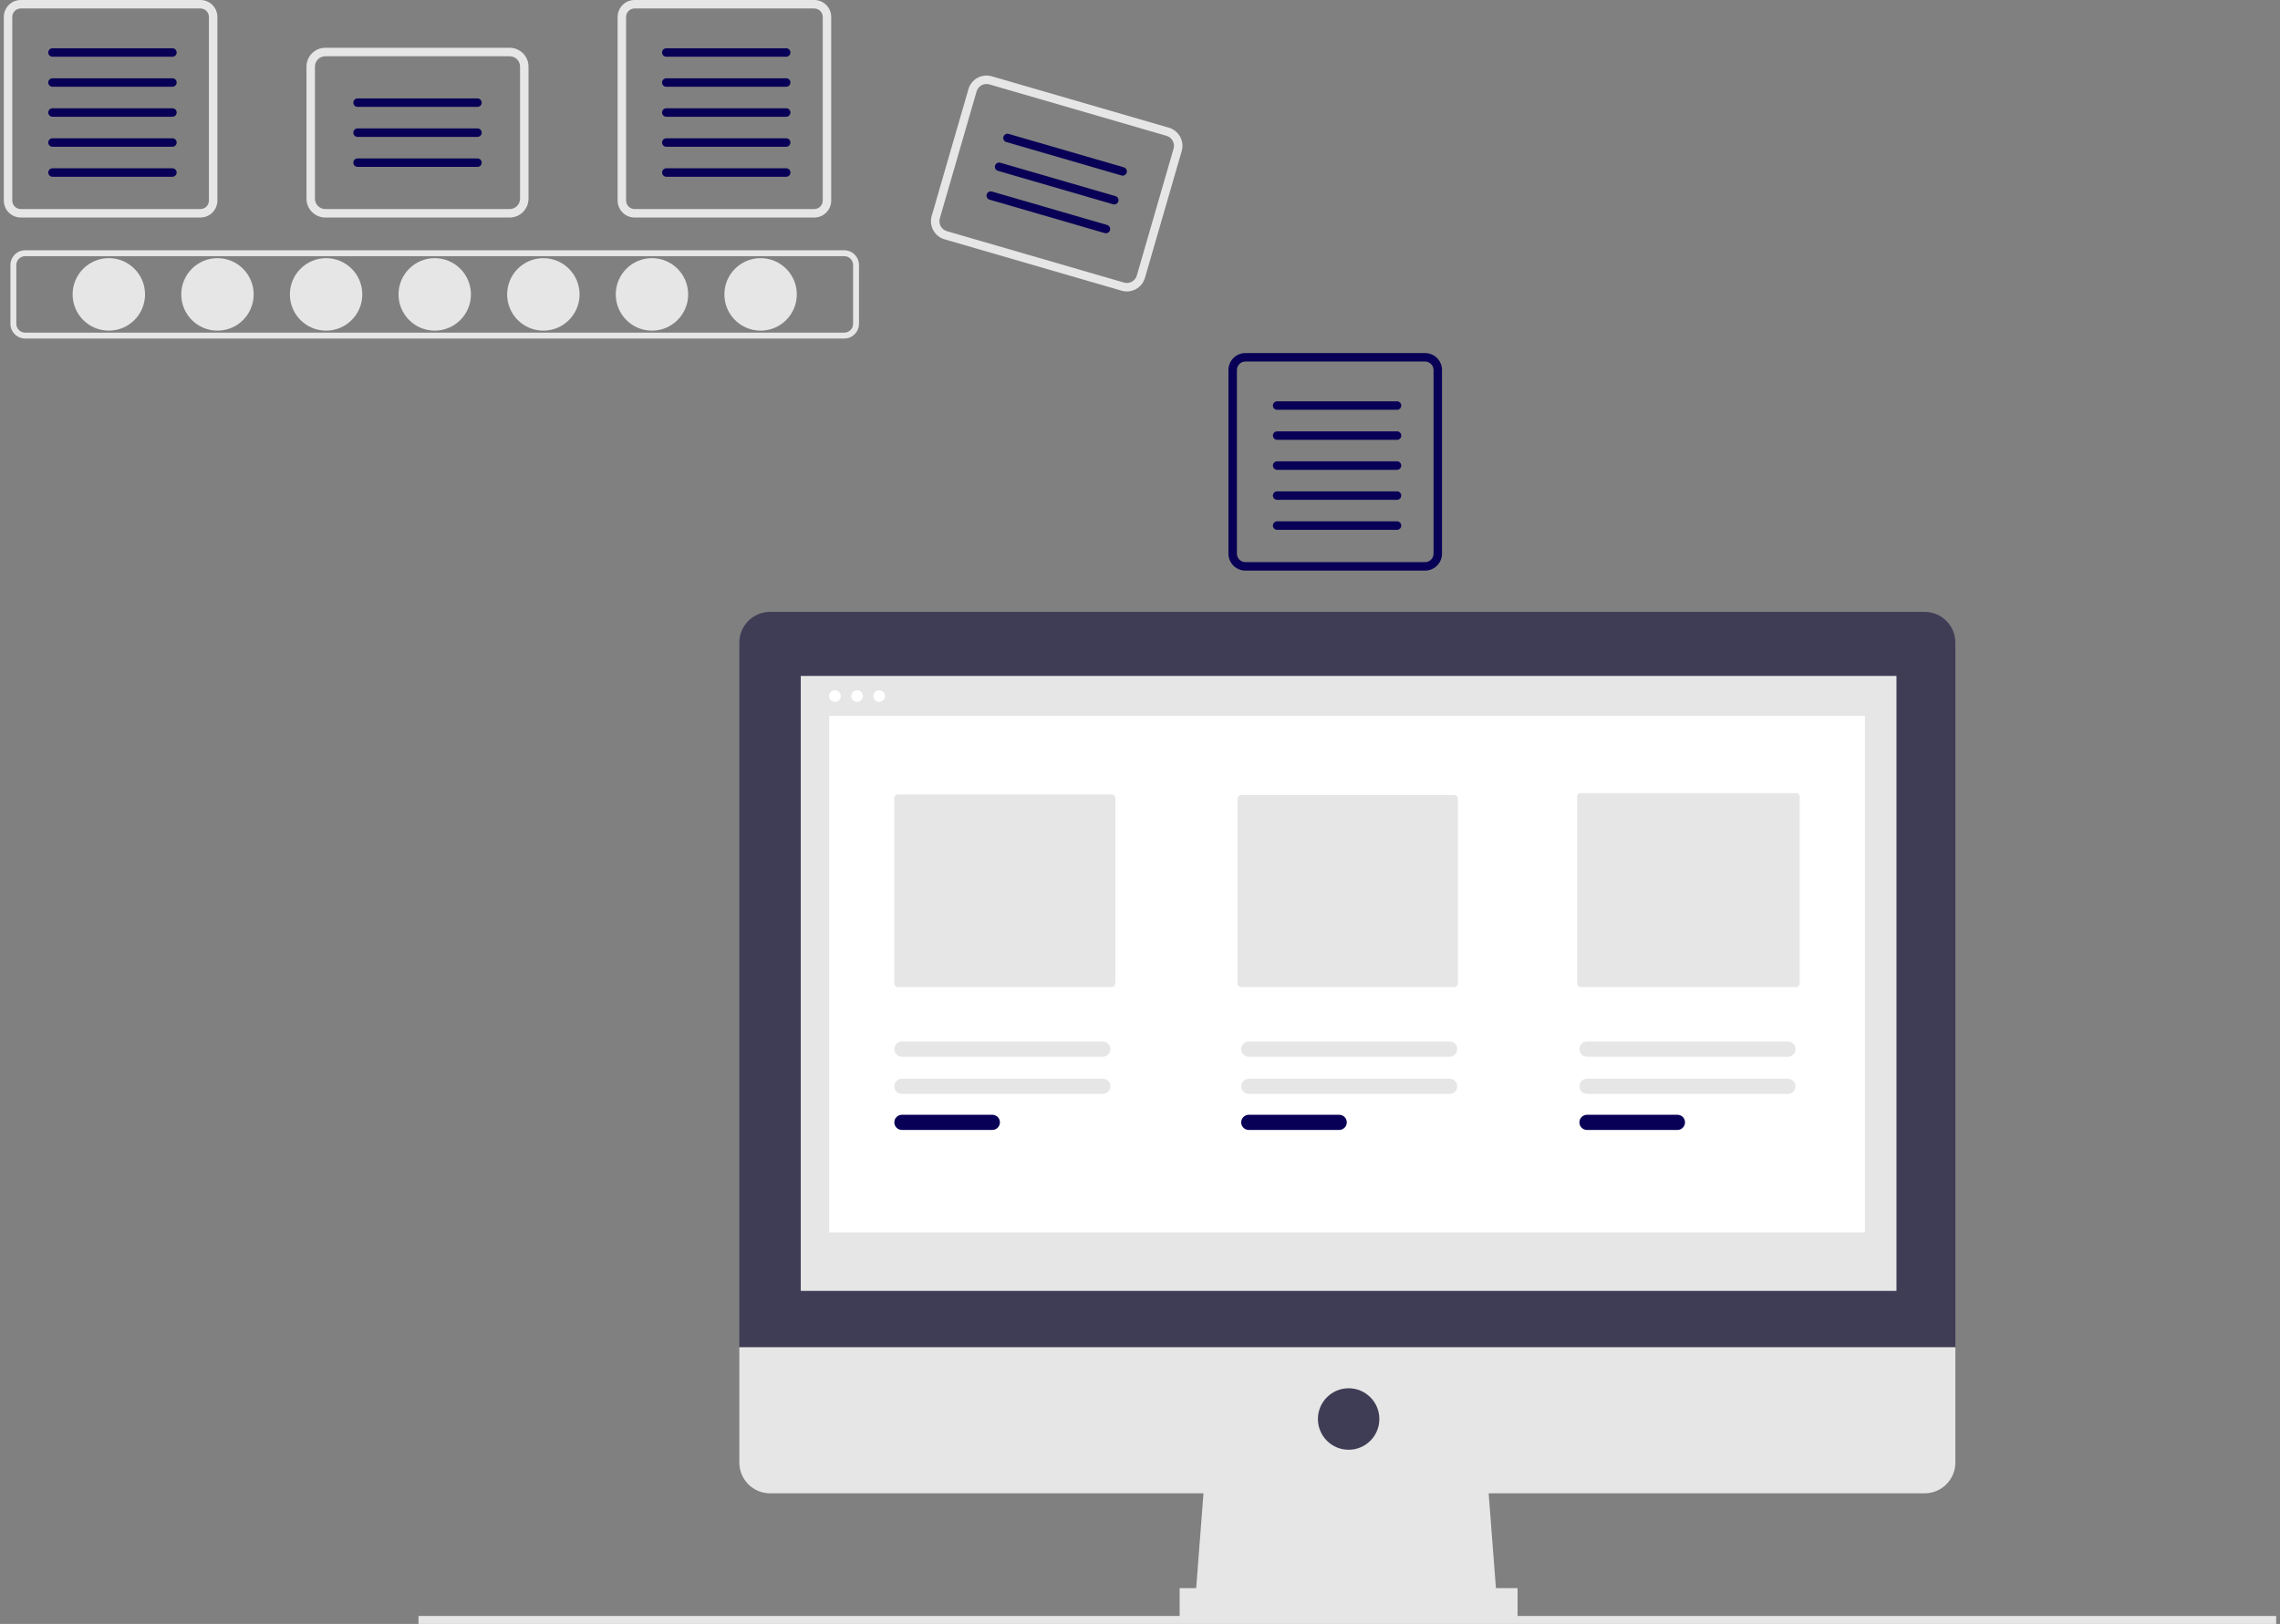 <svg width="299" height="213" viewBox="0 0 299 213" fill="none" xmlns="http://www.w3.org/2000/svg">
<rect x="0" y="0" width="299" height="213" fill="#808080" stroke="none"/>
<g clip-path="url(#clip0)">
<path d="M14.272 43.368C16.894 43.368 19.02 41.24 19.02 38.614C19.02 35.989 16.894 33.861 14.272 33.861C11.649 33.861 9.523 35.989 9.523 38.614C9.523 41.24 11.649 43.368 14.272 43.368Z" fill="#E6E6E6"/>
<path d="M28.518 43.368C31.14 43.368 33.266 41.24 33.266 38.614C33.266 35.989 31.14 33.861 28.518 33.861C25.895 33.861 23.77 35.989 23.77 38.614C23.77 41.24 25.895 43.368 28.518 43.368Z" fill="#E6E6E6"/>
<path d="M42.764 43.368C45.387 43.368 47.513 41.24 47.513 38.614C47.513 35.989 45.387 33.861 42.764 33.861C40.142 33.861 38.016 35.989 38.016 38.614C38.016 41.24 40.142 43.368 42.764 43.368Z" fill="#E6E6E6"/>
<path d="M57.01 43.368C59.633 43.368 61.759 41.24 61.759 38.614C61.759 35.989 59.633 33.861 57.01 33.861C54.388 33.861 52.262 35.989 52.262 38.614C52.262 41.24 54.388 43.368 57.01 43.368Z" fill="#E6E6E6"/>
<path d="M71.256 43.368C73.879 43.368 76.005 41.24 76.005 38.614C76.005 35.989 73.879 33.861 71.256 33.861C68.634 33.861 66.508 35.989 66.508 38.614C66.508 41.24 68.634 43.368 71.256 43.368Z" fill="#E6E6E6"/>
<path d="M85.498 43.368C88.121 43.368 90.247 41.24 90.247 38.614C90.247 35.989 88.121 33.861 85.498 33.861C82.876 33.861 80.75 35.989 80.75 38.614C80.75 41.24 82.876 43.368 85.498 43.368Z" fill="#E6E6E6"/>
<path d="M99.745 43.368C102.367 43.368 104.493 41.24 104.493 38.614C104.493 35.989 102.367 33.861 99.745 33.861C97.122 33.861 94.996 35.989 94.996 38.614C94.996 41.24 97.122 43.368 99.745 43.368Z" fill="#E6E6E6"/>
<path d="M110.717 44.403H3.3C2.787 44.402 2.296 44.198 1.934 43.836C1.572 43.473 1.368 42.981 1.367 42.468V34.76C1.368 34.247 1.572 33.756 1.934 33.393C2.296 33.03 2.787 32.826 3.3 32.826H110.717C111.229 32.826 111.721 33.03 112.083 33.393C112.445 33.756 112.649 34.247 112.649 34.76V42.468C112.649 42.981 112.445 43.473 112.083 43.836C111.721 44.198 111.229 44.402 110.717 44.403ZM3.3 33.599C2.992 33.6 2.697 33.722 2.48 33.94C2.263 34.157 2.14 34.452 2.14 34.76V42.468C2.14 42.776 2.263 43.071 2.48 43.289C2.697 43.506 2.992 43.629 3.3 43.629H110.717C111.024 43.629 111.319 43.506 111.537 43.289C111.754 43.071 111.876 42.776 111.876 42.468V34.76C111.876 34.452 111.754 34.157 111.537 33.94C111.319 33.722 111.024 33.6 110.717 33.599L3.3 33.599Z" fill="#E6E6E6"/>
<path d="M26.288 1.111C26.583 1.112 26.865 1.229 27.073 1.437C27.281 1.646 27.398 1.928 27.398 2.223V26.308C27.398 26.602 27.281 26.885 27.073 27.093C26.865 27.301 26.583 27.419 26.288 27.419H2.721C2.426 27.419 2.144 27.301 1.936 27.093C1.728 26.885 1.611 26.602 1.61 26.308V2.223C1.611 1.928 1.728 1.646 1.936 1.437C2.144 1.229 2.426 1.112 2.721 1.111H26.288V1.111ZM26.288 1.59639e-05H2.721C2.132 1.59639e-05 1.567 0.234 1.15 0.651C0.734 1.068 0.5 1.633 0.5 2.223V26.308C0.5 26.897 0.734 27.462 1.15 27.879C1.567 28.296 2.132 28.53 2.721 28.53H26.288C26.877 28.53 27.442 28.296 27.858 27.879C28.275 27.462 28.509 26.897 28.509 26.308V2.223C28.509 1.633 28.275 1.068 27.858 0.651C27.442 0.234 26.877 9.24906e-07 26.288 0V1.59639e-05Z" fill="#E6E6E6"/>
<path d="M22.611 7.442H6.887C6.813 7.442 6.741 7.428 6.673 7.401C6.605 7.373 6.544 7.332 6.492 7.28C6.44 7.229 6.399 7.167 6.371 7.1C6.343 7.032 6.328 6.96 6.328 6.886C6.328 6.813 6.343 6.74 6.371 6.673C6.399 6.605 6.44 6.544 6.492 6.492C6.544 6.44 6.605 6.4 6.673 6.372C6.741 6.344 6.813 6.33 6.887 6.331H22.611C22.684 6.33 22.757 6.344 22.824 6.372C22.892 6.4 22.954 6.44 23.006 6.492C23.058 6.544 23.099 6.605 23.127 6.673C23.155 6.74 23.169 6.813 23.169 6.886C23.169 6.96 23.155 7.032 23.127 7.1C23.099 7.167 23.058 7.229 23.006 7.28C22.954 7.332 22.892 7.373 22.824 7.401C22.757 7.428 22.684 7.442 22.611 7.442Z" fill="#080056"/>
<path d="M22.611 11.378H6.887C6.813 11.379 6.741 11.364 6.673 11.337C6.605 11.309 6.544 11.268 6.492 11.216C6.44 11.165 6.399 11.103 6.371 11.036C6.343 10.968 6.328 10.896 6.328 10.822C6.328 10.749 6.343 10.677 6.371 10.609C6.399 10.541 6.44 10.48 6.492 10.428C6.544 10.377 6.605 10.336 6.673 10.308C6.741 10.28 6.813 10.266 6.887 10.267H22.611C22.684 10.266 22.757 10.28 22.824 10.308C22.892 10.336 22.954 10.377 23.006 10.428C23.058 10.48 23.099 10.541 23.127 10.609C23.155 10.677 23.169 10.749 23.169 10.822C23.169 10.896 23.155 10.968 23.127 11.036C23.099 11.103 23.058 11.165 23.006 11.216C22.954 11.268 22.892 11.309 22.824 11.337C22.757 11.364 22.684 11.379 22.611 11.378Z" fill="#080056"/>
<path d="M22.611 15.313H6.887C6.813 15.313 6.741 15.299 6.673 15.271C6.605 15.244 6.544 15.203 6.492 15.151C6.44 15.099 6.399 15.038 6.371 14.97C6.343 14.903 6.328 14.83 6.328 14.757C6.328 14.684 6.343 14.611 6.371 14.543C6.399 14.476 6.44 14.414 6.492 14.363C6.544 14.311 6.605 14.27 6.673 14.242C6.741 14.215 6.813 14.201 6.887 14.201H22.611C22.684 14.201 22.757 14.215 22.824 14.242C22.892 14.27 22.954 14.311 23.006 14.363C23.058 14.414 23.099 14.476 23.127 14.543C23.155 14.611 23.169 14.684 23.169 14.757C23.169 14.83 23.155 14.903 23.127 14.97C23.099 15.038 23.058 15.099 23.006 15.151C22.954 15.203 22.892 15.244 22.824 15.271C22.757 15.299 22.684 15.313 22.611 15.313Z" fill="#080056"/>
<path d="M22.611 19.248H6.887C6.813 19.249 6.741 19.235 6.673 19.207C6.605 19.179 6.544 19.138 6.492 19.087C6.44 19.035 6.399 18.974 6.371 18.906C6.343 18.838 6.328 18.766 6.328 18.692C6.328 18.619 6.343 18.547 6.371 18.479C6.399 18.411 6.44 18.35 6.492 18.298C6.544 18.247 6.605 18.206 6.673 18.178C6.741 18.15 6.813 18.136 6.887 18.137H22.611C22.684 18.136 22.757 18.15 22.824 18.178C22.892 18.206 22.954 18.247 23.006 18.298C23.058 18.35 23.099 18.411 23.127 18.479C23.155 18.547 23.169 18.619 23.169 18.692C23.169 18.766 23.155 18.838 23.127 18.906C23.099 18.974 23.058 19.035 23.006 19.087C22.954 19.138 22.892 19.179 22.824 19.207C22.757 19.235 22.684 19.249 22.611 19.248Z" fill="#080056"/>
<path d="M22.611 23.184H6.887C6.74 23.184 6.599 23.125 6.495 23.021C6.391 22.917 6.332 22.775 6.332 22.628C6.332 22.481 6.391 22.339 6.495 22.235C6.599 22.131 6.74 22.072 6.887 22.072H22.611C22.759 22.072 22.9 22.131 23.004 22.235C23.108 22.339 23.166 22.481 23.166 22.628C23.166 22.775 23.108 22.917 23.004 23.021C22.9 23.125 22.759 23.184 22.611 23.184Z" fill="#080056"/>
<path d="M106.784 1.111C107.079 1.112 107.361 1.229 107.569 1.437C107.777 1.646 107.894 1.928 107.895 2.223V26.308C107.894 26.602 107.777 26.885 107.569 27.093C107.361 27.301 107.079 27.419 106.784 27.419H83.217C82.922 27.419 82.64 27.301 82.432 27.093C82.224 26.885 82.107 26.602 82.106 26.308V2.223C82.107 1.928 82.224 1.646 82.432 1.437C82.64 1.229 82.922 1.112 83.217 1.111H106.784V1.111ZM106.784 1.59639e-05H83.217C82.628 1.59639e-05 82.063 0.234 81.647 0.651C81.23 1.068 80.996 1.633 80.996 2.223V26.308C80.996 26.897 81.23 27.462 81.647 27.879C82.063 28.296 82.628 28.53 83.217 28.53H106.784C107.373 28.53 107.938 28.296 108.355 27.879C108.771 27.462 109.005 26.897 109.005 26.308V2.223C109.005 1.633 108.771 1.068 108.355 0.651C107.938 0.234 107.373 0 106.784 0V1.59639e-05Z" fill="#E6E6E6"/>
<path d="M103.107 7.442H87.383C87.31 7.442 87.237 7.428 87.169 7.401C87.102 7.373 87.04 7.332 86.988 7.28C86.936 7.229 86.895 7.167 86.867 7.1C86.839 7.032 86.824 6.96 86.824 6.886C86.824 6.813 86.839 6.74 86.867 6.673C86.895 6.605 86.936 6.544 86.988 6.492C87.04 6.44 87.102 6.4 87.169 6.372C87.237 6.344 87.31 6.33 87.383 6.331H103.107C103.254 6.331 103.394 6.39 103.497 6.495C103.601 6.599 103.659 6.739 103.659 6.886C103.659 7.033 103.601 7.174 103.497 7.278C103.394 7.382 103.254 7.441 103.107 7.442H103.107Z" fill="#080056"/>
<path d="M103.107 11.378H87.383C87.31 11.379 87.237 11.364 87.169 11.337C87.102 11.309 87.04 11.268 86.988 11.216C86.936 11.165 86.895 11.103 86.867 11.036C86.839 10.968 86.824 10.896 86.824 10.822C86.824 10.749 86.839 10.677 86.867 10.609C86.895 10.541 86.936 10.48 86.988 10.428C87.04 10.377 87.102 10.336 87.169 10.308C87.237 10.28 87.31 10.266 87.383 10.267H103.107C103.254 10.268 103.394 10.326 103.497 10.431C103.601 10.535 103.659 10.675 103.659 10.822C103.659 10.969 103.601 11.11 103.497 11.214C103.394 11.318 103.254 11.377 103.107 11.378H103.107Z" fill="#080056"/>
<path d="M103.107 15.313H87.383C87.31 15.313 87.237 15.299 87.169 15.271C87.102 15.244 87.04 15.203 86.988 15.151C86.936 15.099 86.895 15.038 86.867 14.97C86.839 14.903 86.824 14.83 86.824 14.757C86.824 14.684 86.839 14.611 86.867 14.543C86.895 14.476 86.936 14.414 86.988 14.363C87.04 14.311 87.102 14.27 87.169 14.242C87.237 14.215 87.31 14.201 87.383 14.201H103.107C103.254 14.202 103.394 14.261 103.497 14.365C103.601 14.469 103.659 14.61 103.659 14.757C103.659 14.904 103.601 15.044 103.497 15.149C103.394 15.253 103.254 15.312 103.107 15.313H103.107Z" fill="#080056"/>
<path d="M103.107 19.248H87.383C87.31 19.249 87.237 19.235 87.169 19.207C87.102 19.179 87.04 19.138 86.988 19.087C86.936 19.035 86.895 18.974 86.867 18.906C86.839 18.838 86.824 18.766 86.824 18.692C86.824 18.619 86.839 18.547 86.867 18.479C86.895 18.411 86.936 18.35 86.988 18.298C87.04 18.247 87.102 18.206 87.169 18.178C87.237 18.15 87.31 18.136 87.383 18.137H103.107C103.254 18.138 103.394 18.197 103.497 18.301C103.601 18.405 103.659 18.546 103.659 18.692C103.659 18.839 103.601 18.98 103.497 19.084C103.394 19.188 103.254 19.247 103.107 19.248H103.107Z" fill="#080056"/>
<path d="M103.107 23.184H87.383C87.236 23.184 87.095 23.125 86.991 23.021C86.887 22.917 86.828 22.775 86.828 22.628C86.828 22.481 86.887 22.339 86.991 22.235C87.095 22.131 87.236 22.072 87.383 22.072H103.108C103.255 22.072 103.396 22.131 103.5 22.235C103.604 22.339 103.663 22.481 103.663 22.628C103.663 22.775 103.604 22.917 103.5 23.021C103.396 23.125 103.255 23.184 103.108 23.184H103.107Z" fill="#080056"/>
<path d="M186.886 47.42C187.18 47.421 187.462 47.538 187.671 47.746C187.879 47.955 187.996 48.237 187.996 48.532V72.617C187.996 72.911 187.879 73.194 187.671 73.402C187.462 73.611 187.18 73.728 186.886 73.728H163.318C163.024 73.728 162.742 73.611 162.534 73.402C162.325 73.194 162.208 72.911 162.208 72.617V48.532C162.208 48.237 162.325 47.955 162.534 47.746C162.742 47.538 163.024 47.421 163.318 47.42H186.886V47.42ZM186.886 46.309H163.318C162.729 46.309 162.164 46.543 161.748 46.96C161.332 47.377 161.098 47.943 161.098 48.532V72.617C161.098 73.206 161.332 73.772 161.748 74.189C162.164 74.605 162.729 74.84 163.318 74.84H186.886C187.475 74.84 188.04 74.605 188.456 74.189C188.873 73.772 189.106 73.206 189.106 72.617V48.532C189.106 47.942 188.873 47.377 188.456 46.96C188.04 46.543 187.475 46.309 186.886 46.309V46.309Z" fill="#080056"/>
<path d="M183.209 53.752H167.484C167.411 53.752 167.339 53.738 167.271 53.71C167.203 53.682 167.141 53.642 167.09 53.59C167.038 53.538 166.996 53.477 166.968 53.409C166.94 53.342 166.926 53.269 166.926 53.196C166.926 53.123 166.94 53.05 166.968 52.982C166.996 52.915 167.038 52.853 167.09 52.802C167.141 52.75 167.203 52.709 167.271 52.681C167.339 52.654 167.411 52.64 167.484 52.64H183.209C183.355 52.641 183.495 52.7 183.599 52.804C183.702 52.908 183.76 53.049 183.76 53.196C183.76 53.343 183.702 53.483 183.599 53.588C183.495 53.692 183.355 53.751 183.209 53.752Z" fill="#080056"/>
<path d="M183.209 57.687H167.485C167.338 57.687 167.196 57.629 167.092 57.524C166.988 57.42 166.93 57.279 166.93 57.131C166.93 56.984 166.988 56.843 167.092 56.739C167.196 56.634 167.338 56.576 167.485 56.576H183.209C183.356 56.576 183.497 56.634 183.602 56.739C183.706 56.843 183.764 56.984 183.764 57.131C183.764 57.279 183.706 57.42 183.602 57.524C183.497 57.629 183.356 57.687 183.209 57.687Z" fill="#080056"/>
<path d="M183.208 61.622H167.484C167.411 61.622 167.338 61.608 167.27 61.58C167.203 61.552 167.141 61.511 167.089 61.46C167.038 61.408 166.996 61.347 166.968 61.279C166.94 61.212 166.926 61.139 166.926 61.066C166.926 60.993 166.94 60.92 166.968 60.853C166.996 60.785 167.038 60.724 167.089 60.672C167.141 60.62 167.203 60.58 167.27 60.552C167.338 60.524 167.411 60.51 167.484 60.51H183.208C183.355 60.511 183.495 60.57 183.598 60.674C183.702 60.778 183.76 60.919 183.76 61.066C183.76 61.213 183.702 61.354 183.598 61.458C183.495 61.562 183.355 61.621 183.208 61.622Z" fill="#080056"/>
<path d="M183.209 65.557H167.484C167.411 65.558 167.339 65.544 167.271 65.516C167.203 65.488 167.141 65.447 167.09 65.396C167.038 65.344 166.996 65.283 166.968 65.215C166.94 65.147 166.926 65.075 166.926 65.001C166.926 64.928 166.94 64.856 166.968 64.788C166.996 64.72 167.038 64.659 167.09 64.607C167.141 64.556 167.203 64.515 167.271 64.487C167.339 64.459 167.411 64.445 167.484 64.446H183.209C183.355 64.447 183.495 64.506 183.599 64.61C183.702 64.714 183.76 64.855 183.76 65.001C183.76 65.148 183.702 65.289 183.599 65.393C183.495 65.497 183.355 65.556 183.209 65.557Z" fill="#080056"/>
<path d="M183.209 69.493H167.484C167.411 69.493 167.339 69.479 167.271 69.451C167.203 69.424 167.141 69.383 167.09 69.331C167.038 69.28 166.996 69.218 166.968 69.15C166.94 69.083 166.926 69.01 166.926 68.937C166.926 68.864 166.94 68.791 166.968 68.724C166.996 68.656 167.038 68.595 167.09 68.543C167.141 68.491 167.203 68.45 167.271 68.423C167.339 68.395 167.411 68.381 167.484 68.381H183.209C183.355 68.382 183.495 68.441 183.599 68.545C183.702 68.649 183.76 68.79 183.76 68.937C183.76 69.084 183.702 69.225 183.599 69.329C183.495 69.433 183.355 69.492 183.209 69.493Z" fill="#080056"/>
<path d="M66.843 28.53H42.658C42.004 28.53 41.377 28.269 40.915 27.806C40.452 27.343 40.192 26.716 40.191 26.061V8.737C40.192 8.082 40.452 7.454 40.915 6.991C41.377 6.528 42.004 6.268 42.658 6.267H66.843C67.497 6.268 68.124 6.528 68.587 6.991C69.049 7.454 69.31 8.082 69.31 8.737V26.061C69.31 26.716 69.049 27.343 68.587 27.806C68.124 28.269 67.497 28.53 66.843 28.53ZM42.658 7.379C42.299 7.379 41.954 7.522 41.699 7.777C41.445 8.032 41.302 8.377 41.302 8.737V26.061C41.302 26.421 41.445 26.766 41.7 27.021C41.954 27.275 42.299 27.419 42.658 27.419H66.843C67.203 27.419 67.548 27.275 67.802 27.021C68.057 26.766 68.2 26.421 68.2 26.061V8.737C68.2 8.377 68.057 8.032 67.802 7.777C67.548 7.522 67.203 7.379 66.843 7.379H42.658Z" fill="#E6E6E6"/>
<path d="M62.612 14.019H46.888C46.741 14.018 46.601 13.959 46.497 13.855C46.394 13.751 46.336 13.61 46.336 13.463C46.336 13.317 46.394 13.176 46.497 13.072C46.601 12.968 46.741 12.909 46.888 12.908H62.612C62.685 12.907 62.758 12.921 62.825 12.949C62.893 12.977 62.955 13.018 63.007 13.069C63.059 13.121 63.1 13.182 63.128 13.25C63.156 13.318 63.17 13.39 63.17 13.463C63.17 13.537 63.156 13.609 63.128 13.677C63.1 13.745 63.059 13.806 63.007 13.858C62.955 13.909 62.893 13.95 62.825 13.978C62.758 14.006 62.685 14.02 62.612 14.019Z" fill="#080056"/>
<path d="M62.612 17.955H46.888C46.741 17.954 46.601 17.895 46.497 17.791C46.394 17.687 46.336 17.546 46.336 17.399C46.336 17.252 46.394 17.111 46.497 17.007C46.601 16.903 46.741 16.844 46.888 16.843H62.612C62.685 16.843 62.758 16.857 62.825 16.885C62.893 16.912 62.955 16.953 63.007 17.005C63.059 17.056 63.1 17.118 63.128 17.186C63.156 17.253 63.17 17.326 63.17 17.399C63.17 17.472 63.156 17.545 63.128 17.612C63.1 17.68 63.059 17.741 63.007 17.793C62.955 17.845 62.893 17.886 62.825 17.913C62.758 17.941 62.685 17.955 62.612 17.955Z" fill="#080056"/>
<path d="M62.612 21.89H46.888C46.741 21.889 46.601 21.83 46.497 21.726C46.394 21.622 46.336 21.481 46.336 21.334C46.336 21.187 46.394 21.046 46.497 20.942C46.601 20.838 46.741 20.779 46.888 20.778H62.612C62.685 20.778 62.758 20.792 62.825 20.82C62.893 20.847 62.955 20.888 63.007 20.94C63.059 20.991 63.1 21.053 63.128 21.121C63.156 21.188 63.17 21.261 63.17 21.334C63.17 21.407 63.156 21.48 63.128 21.547C63.1 21.615 63.059 21.677 63.007 21.728C62.955 21.78 62.893 21.821 62.825 21.848C62.758 21.876 62.685 21.89 62.612 21.89Z" fill="#080056"/>
<path d="M147.093 38.13L123.865 31.387C123.237 31.204 122.707 30.779 122.392 30.205C122.077 29.632 122.001 28.956 122.183 28.327L127.003 11.689C127.186 11.06 127.61 10.53 128.183 10.214C128.756 9.898 129.431 9.823 130.059 10.005L153.287 16.748C153.915 16.931 154.445 17.356 154.76 17.93C155.076 18.503 155.151 19.179 154.97 19.808L150.15 36.446C149.967 37.075 149.542 37.605 148.969 37.921C148.396 38.237 147.721 38.312 147.093 38.13ZM129.75 11.072C129.405 10.972 129.033 11.014 128.718 11.187C128.403 11.361 128.17 11.653 128.069 11.998L123.249 28.637C123.149 28.983 123.191 29.354 123.364 29.67C123.538 29.985 123.829 30.219 124.174 30.32L147.402 37.063C147.748 37.163 148.119 37.121 148.434 36.948C148.749 36.774 148.983 36.483 149.083 36.137L153.903 19.498C154.003 19.152 153.962 18.781 153.788 18.465C153.615 18.15 153.323 17.916 152.978 17.815L129.75 11.072Z" fill="#E6E6E6"/>
<path d="M147.068 23.014L131.966 18.63C131.825 18.588 131.706 18.493 131.635 18.364C131.564 18.235 131.547 18.083 131.588 17.942C131.629 17.8 131.725 17.681 131.853 17.61C131.982 17.539 132.134 17.521 132.275 17.562L147.377 21.946C147.519 21.988 147.638 22.083 147.709 22.212C147.78 22.341 147.797 22.493 147.756 22.635C147.715 22.776 147.619 22.896 147.49 22.967C147.361 23.038 147.209 23.055 147.068 23.014H147.068Z" fill="#080056"/>
<path d="M145.971 26.794L130.869 22.409C130.799 22.389 130.734 22.355 130.677 22.309C130.62 22.264 130.573 22.207 130.538 22.143C130.502 22.08 130.48 22.009 130.472 21.937C130.464 21.864 130.47 21.791 130.491 21.721C130.511 21.651 130.545 21.585 130.59 21.528C130.636 21.471 130.692 21.424 130.756 21.389C130.82 21.354 130.89 21.331 130.963 21.323C131.035 21.315 131.108 21.322 131.178 21.342L146.281 25.726C146.422 25.767 146.541 25.863 146.611 25.992C146.682 26.121 146.699 26.273 146.658 26.414C146.617 26.556 146.522 26.675 146.393 26.746C146.264 26.817 146.113 26.834 145.971 26.794Z" fill="#080056"/>
<path d="M144.877 30.573L129.774 26.189C129.633 26.148 129.514 26.052 129.444 25.923C129.373 25.794 129.356 25.642 129.397 25.501C129.438 25.359 129.533 25.24 129.662 25.169C129.791 25.098 129.942 25.081 130.084 25.121L145.186 29.506C145.327 29.547 145.446 29.642 145.517 29.771C145.588 29.9 145.605 30.052 145.564 30.194C145.523 30.336 145.428 30.455 145.299 30.526C145.17 30.597 145.018 30.614 144.877 30.573Z" fill="#080056"/>
<path d="M298.501 211.954H54.883V213H298.501V211.954Z" fill="#E6E6E6"/>
<path d="M196.331 210.318H156.715L158.058 192.842H194.988L196.331 210.318Z" fill="#E6E6E6"/>
<path d="M199.015 208.302H154.699V212.335H199.015V208.302Z" fill="#E6E6E6"/>
<path d="M252.399 80.254H100.986C99.917 80.254 98.892 80.679 98.137 81.436C97.382 82.192 96.957 83.218 96.957 84.287V176.71H256.427V84.287C256.427 83.758 256.323 83.233 256.121 82.744C255.918 82.255 255.621 81.81 255.247 81.436C254.873 81.061 254.429 80.764 253.94 80.561C253.452 80.359 252.928 80.254 252.399 80.254H252.399Z" fill="#3F3D56"/>
<path d="M96.957 176.71V191.834C96.957 192.363 97.061 192.888 97.264 193.377C97.466 193.866 97.763 194.311 98.137 194.685C98.511 195.06 98.955 195.357 99.444 195.56C99.933 195.762 100.457 195.867 100.986 195.867H252.399C253.467 195.867 254.492 195.442 255.247 194.685C256.003 193.929 256.427 192.903 256.427 191.834V176.71H96.957Z" fill="#E6E6E6"/>
<path d="M248.703 88.656H105.012V169.316H248.703V88.656Z" fill="#E6E6E6"/>
<path d="M176.861 190.153C179.086 190.153 180.889 188.348 180.889 186.12C180.889 183.893 179.086 182.087 176.861 182.087C174.636 182.087 172.832 183.893 172.832 186.12C172.832 188.348 174.636 190.153 176.861 190.153Z" fill="#3F3D56"/>
<path d="M109.495 92.063C109.917 92.063 110.26 91.72 110.26 91.298C110.26 90.875 109.917 90.532 109.495 90.532C109.073 90.532 108.73 90.875 108.73 91.298C108.73 91.72 109.073 92.063 109.495 92.063Z" fill="white"/>
<path d="M112.397 92.063C112.82 92.063 113.162 91.72 113.162 91.298C113.162 90.875 112.82 90.532 112.397 90.532C111.975 90.532 111.633 90.875 111.633 91.298C111.633 91.72 111.975 92.063 112.397 92.063Z" fill="white"/>
<path d="M115.296 92.063C115.718 92.063 116.06 91.72 116.06 91.298C116.06 90.875 115.718 90.532 115.296 90.532C114.874 90.532 114.531 90.875 114.531 91.298C114.531 91.72 114.874 92.063 115.296 92.063Z" fill="white"/>
<path d="M244.565 93.898H108.73V161.64H244.565V93.898Z" fill="white"/>
<path d="M117.758 104.202C117.63 104.202 117.508 104.253 117.418 104.343C117.328 104.433 117.277 104.555 117.277 104.683V128.981C117.277 129.109 117.328 129.231 117.418 129.321C117.508 129.411 117.63 129.462 117.758 129.462H145.789C145.916 129.462 146.038 129.411 146.128 129.321C146.218 129.231 146.269 129.109 146.269 128.981V104.683C146.269 104.555 146.218 104.433 146.128 104.343C146.038 104.253 145.916 104.202 145.789 104.202H117.758Z" fill="#E6E6E6"/>
<path d="M162.766 104.28C162.638 104.28 162.516 104.331 162.426 104.421C162.336 104.511 162.285 104.633 162.285 104.761V128.981C162.285 129.109 162.336 129.231 162.426 129.321C162.516 129.411 162.638 129.462 162.766 129.462H190.707C190.835 129.462 190.957 129.411 191.047 129.321C191.137 129.231 191.187 129.109 191.187 128.981V104.761C191.187 104.634 191.137 104.511 191.047 104.421C190.957 104.331 190.835 104.28 190.707 104.28H162.766Z" fill="#E6E6E6"/>
<path d="M207.3 104.026C207.173 104.027 207.051 104.077 206.961 104.167C206.871 104.257 206.82 104.38 206.82 104.507V128.981C206.82 129.109 206.871 129.231 206.961 129.321C207.051 129.411 207.173 129.462 207.3 129.462H235.533C235.66 129.462 235.782 129.411 235.872 129.321C235.962 129.231 236.013 129.109 236.013 128.981V104.507C236.013 104.38 235.962 104.257 235.872 104.167C235.782 104.077 235.66 104.027 235.533 104.026H207.3Z" fill="#E6E6E6"/>
<path d="M118.272 141.49C118.009 141.49 117.757 141.595 117.571 141.782C117.386 141.968 117.281 142.22 117.281 142.484C117.281 142.747 117.386 142.999 117.571 143.186C117.757 143.372 118.009 143.477 118.272 143.477H144.627C144.89 143.477 145.142 143.372 145.328 143.186C145.514 142.999 145.618 142.747 145.618 142.484C145.618 142.22 145.514 141.968 145.328 141.782C145.142 141.595 144.89 141.49 144.627 141.49H118.272Z" fill="#E6E6E6"/>
<path d="M118.272 146.217C118.009 146.218 117.757 146.323 117.571 146.509C117.386 146.695 117.281 146.948 117.281 147.211C117.281 147.475 117.386 147.727 117.571 147.913C117.757 148.1 118.009 148.205 118.272 148.205H130.138C130.401 148.205 130.653 148.1 130.839 147.913C131.025 147.727 131.129 147.475 131.129 147.211C131.129 146.948 131.025 146.695 130.839 146.509C130.653 146.323 130.401 146.218 130.138 146.217H118.272Z" fill="#080056"/>
<path d="M163.76 141.49C163.497 141.49 163.245 141.595 163.06 141.782C162.874 141.968 162.77 142.22 162.77 142.484C162.77 142.747 162.874 142.999 163.06 143.186C163.245 143.372 163.497 143.477 163.76 143.477H190.115C190.378 143.477 190.63 143.372 190.816 143.186C191.002 142.999 191.106 142.747 191.106 142.484C191.106 142.22 191.002 141.968 190.816 141.782C190.63 141.595 190.378 141.49 190.115 141.49H163.76Z" fill="#E6E6E6"/>
<path d="M163.761 146.217C163.498 146.218 163.245 146.323 163.06 146.509C162.874 146.695 162.77 146.948 162.77 147.211C162.77 147.475 162.874 147.727 163.06 147.913C163.245 148.1 163.498 148.205 163.761 148.205H175.627C175.89 148.205 176.142 148.1 176.328 147.913C176.513 147.727 176.618 147.475 176.618 147.211C176.618 146.948 176.513 146.695 176.328 146.509C176.142 146.323 175.89 146.218 175.627 146.217H163.761Z" fill="#080056"/>
<path d="M208.116 141.49C207.853 141.49 207.601 141.595 207.415 141.782C207.229 141.968 207.125 142.22 207.125 142.484C207.125 142.747 207.229 142.999 207.415 143.186C207.601 143.372 207.853 143.477 208.116 143.477H234.471C234.734 143.477 234.986 143.372 235.172 143.186C235.357 142.999 235.462 142.747 235.462 142.484C235.462 142.22 235.357 141.968 235.172 141.782C234.986 141.595 234.734 141.49 234.471 141.49H208.116Z" fill="#E6E6E6"/>
<path d="M118.272 136.607C118.009 136.608 117.757 136.713 117.571 136.899C117.386 137.086 117.281 137.338 117.281 137.601C117.281 137.865 117.386 138.117 117.571 138.303C117.757 138.49 118.009 138.595 118.272 138.595H144.627C144.89 138.595 145.142 138.49 145.328 138.303C145.514 138.117 145.618 137.865 145.618 137.601C145.618 137.338 145.514 137.086 145.328 136.899C145.142 136.713 144.89 136.608 144.627 136.607H118.272Z" fill="#E6E6E6"/>
<path d="M163.76 136.607C163.497 136.608 163.245 136.713 163.06 136.899C162.874 137.086 162.77 137.338 162.77 137.601C162.77 137.865 162.874 138.117 163.06 138.303C163.245 138.49 163.497 138.595 163.76 138.595H190.115C190.378 138.595 190.63 138.49 190.816 138.303C191.002 138.117 191.106 137.865 191.106 137.601C191.106 137.338 191.002 137.086 190.816 136.899C190.63 136.713 190.378 136.608 190.115 136.607H163.76Z" fill="#E6E6E6"/>
<path d="M208.116 136.607C207.853 136.608 207.601 136.713 207.415 136.899C207.229 137.086 207.125 137.338 207.125 137.601C207.125 137.865 207.229 138.117 207.415 138.303C207.601 138.49 207.853 138.595 208.116 138.595H234.471C234.734 138.595 234.986 138.49 235.172 138.303C235.357 138.117 235.462 137.865 235.462 137.601C235.462 137.338 235.357 137.086 235.172 136.899C234.986 136.713 234.734 136.608 234.471 136.607H208.116Z" fill="#E6E6E6"/>
<path d="M208.116 146.217C207.853 146.218 207.601 146.323 207.415 146.509C207.229 146.695 207.125 146.948 207.125 147.211C207.125 147.475 207.229 147.727 207.415 147.913C207.601 148.1 207.853 148.205 208.116 148.205H219.982C220.245 148.205 220.497 148.1 220.683 147.913C220.869 147.727 220.973 147.475 220.973 147.211C220.973 146.948 220.869 146.695 220.683 146.509C220.497 146.323 220.245 146.218 219.982 146.217H208.116Z" fill="#080056"/>
</g>
<defs>
<clipPath id="clip0">
<rect width="298" height="213" fill="white" transform="translate(0.5)"/>
</clipPath>
</defs>
</svg>
